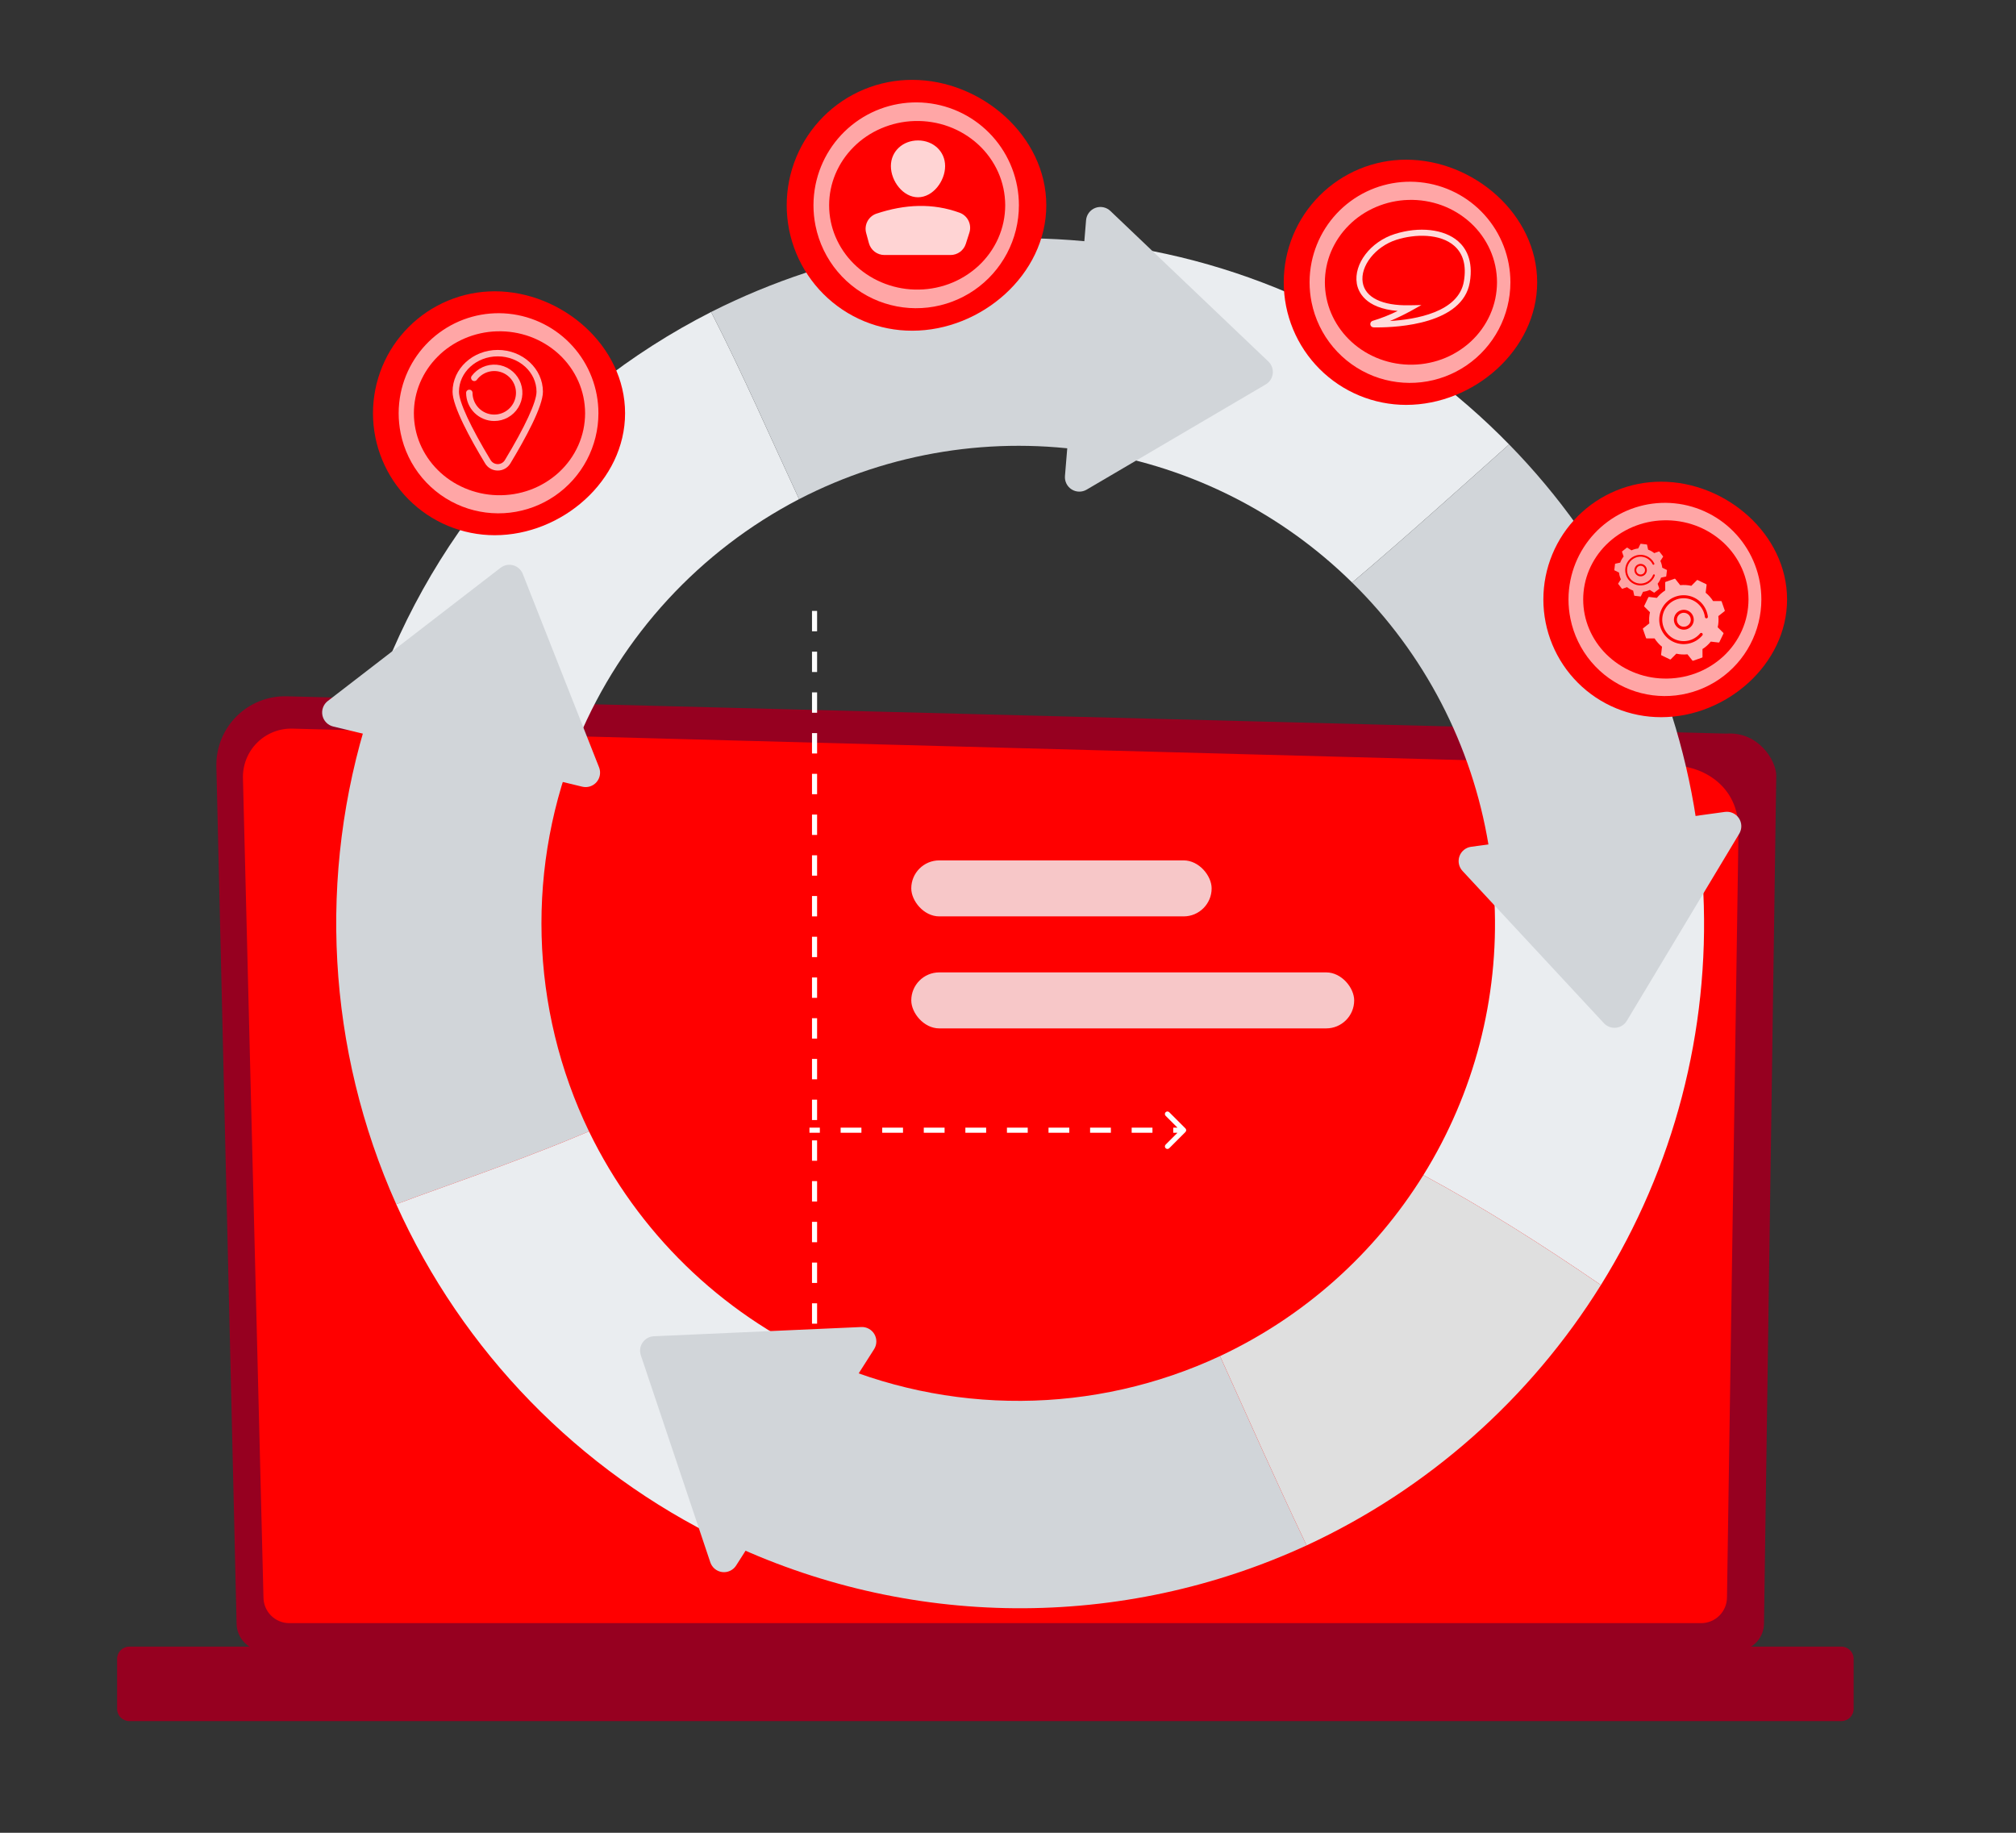 <svg width="396" height="360" viewBox="0 0 396 360" fill="none" xmlns="http://www.w3.org/2000/svg">
<rect x="0" y="0" width="396" height="360" fill="#333333" stroke="none"/>
<g clip-path="url(#clip0_6866_34160)">
<path d="M46.473 318.888C46.478 320.308 47.043 321.667 48.045 322.671C49.048 323.674 50.406 324.239 51.824 324.242H341.149C342.566 324.239 343.924 323.674 344.927 322.671C345.929 321.667 346.495 320.308 346.499 318.888L348.907 152.358C348.907 149.414 345.443 143.665 339.095 144.097L56.334 136.769C54.508 136.721 52.691 137.045 50.994 137.722C49.297 138.398 47.755 139.413 46.461 140.705C45.167 141.996 44.149 143.538 43.468 145.235C42.787 146.933 42.458 148.752 42.5 150.581L46.473 318.888Z" fill="#960020"/>
<path d="M51.752 313.752C51.756 315.096 52.291 316.383 53.239 317.333C54.188 318.283 55.473 318.818 56.814 318.822H334.169C335.51 318.818 336.795 318.283 337.743 317.333C338.692 316.383 339.227 315.096 339.23 313.752L341.502 162.575C341.234 153.477 333.271 150.207 328.444 150.4L57.443 143.118C56.159 143.085 54.882 143.313 53.689 143.789C52.496 144.264 51.412 144.978 50.503 145.886C49.594 146.795 48.878 147.879 48.4 149.072C47.922 150.266 47.691 151.545 47.721 152.83L51.752 313.752Z" fill="#FF0000"/>
<rect x="179" y="169" width="59" height="11" rx="5.5" fill="#F5F8FA" fill-opacity="0.8"/>
<rect x="179" y="191" width="87" height="11" rx="5.5" fill="#F5F8FA" fill-opacity="0.8"/>
<path d="M232.854 221.646C233.049 221.842 233.049 222.158 232.854 222.354L229.672 225.536C229.476 225.731 229.16 225.731 228.964 225.536C228.769 225.34 228.769 225.024 228.964 224.828L231.793 222L228.964 219.172C228.769 218.976 228.769 218.66 228.964 218.464C229.16 218.269 229.476 218.269 229.672 218.464L232.854 221.646ZM232.5 222.5H230.458V221.5H232.5V222.5ZM226.375 222.5H222.292V221.5H226.375V222.5ZM218.208 222.5H214.125V221.5H218.208V222.5ZM210.042 222.5H205.958V221.5H210.042V222.5ZM201.875 222.5H197.792V221.5H201.875V222.5ZM193.708 222.5H189.625V221.5H193.708V222.5ZM185.542 222.5H181.458V221.5H185.542V222.5ZM177.375 222.5H173.292V221.5H177.375V222.5ZM169.208 222.5H165.125V221.5H169.208V222.5ZM161.042 222.5H159V221.5H161.042V222.5Z" fill="white"/>
<path d="M25.401 338.066L361.706 338.066C363.031 338.066 364.105 336.99 364.105 335.663V325.838C364.105 324.511 363.031 323.434 361.706 323.434L25.401 323.434C24.076 323.434 23.002 324.511 23.002 325.838V335.663C23.002 336.99 24.076 338.066 25.401 338.066Z" fill="#960020"/>
<path d="M156.966 98.043C151.256 85.754 145.896 73.392 139.685 61.28C123.841 69.341 109.745 80.46 98.208 93.997C86.671 107.535 77.921 123.224 72.461 140.162C86.047 142.439 99.882 143.575 113.63 145.08C122.15 124.815 137.481 108.174 156.966 98.043Z" fill="#EAEDF0"/>
<path d="M115.69 222.229C109.915 210.248 106.745 197.175 106.39 183.876C106.034 170.576 108.502 157.353 113.628 145.079C99.88 143.574 86.045 142.438 72.459 140.161C62.333 171.85 64.245 206.168 77.827 236.532C79.155 236.055 80.488 235.571 81.819 235.06C93.308 230.911 104.644 226.927 115.69 222.229Z" fill="#D1D5D9"/>
<path d="M256.656 303.552C250.762 291.213 245.252 278.764 239.643 266.367C227.407 272.078 214.084 275.078 200.584 275.161C187.085 275.244 173.726 272.409 161.42 266.849C155.207 278.869 149.316 291.034 142.199 302.651C160.039 311.217 179.544 315.738 199.327 315.894C219.11 316.05 238.684 311.835 256.656 303.552Z" fill="#D1D5D9"/>
<path d="M115.691 222.229C104.645 226.927 93.309 230.911 81.82 235.06C80.489 235.571 79.156 236.055 77.828 236.532C90.861 265.463 113.652 288.872 142.201 302.65C149.317 291.033 155.209 278.868 161.422 266.848C141.448 257.773 125.272 241.989 115.691 222.229Z" fill="#EAEDF0"/>
<path d="M217.849 47.92C191.046 44.435 163.816 49.089 139.684 61.28C145.895 73.391 151.255 85.754 156.965 98.043C174.85 88.8 195.226 85.553 215.092 88.779C216.969 75.971 218.179 63.024 217.866 49.976C217.836 49.292 217.832 48.607 217.849 47.92Z" fill="#D1D5D9"/>
<path d="M217.846 47.921C217.829 48.608 217.833 49.292 217.864 49.976C218.176 63.024 216.967 75.972 215.09 88.78C234.168 91.895 251.813 100.854 265.598 114.426C276.038 105.583 286.222 96.398 296.429 87.292C275.803 66.174 248.346 51.891 217.846 47.921Z" fill="#EAEDF0"/>
<path d="M333.163 160.91C328.93 133.119 316.079 107.365 296.429 87.291C286.222 96.397 276.038 105.582 265.598 114.426C279.781 128.333 289.169 146.407 292.396 166.023C306.032 164.539 319.561 162.869 333.163 160.91Z" fill="#D1D5D9"/>
<path d="M292.397 166.023C293.007 169.722 293.396 173.454 293.563 177.2C294.431 196.076 289.558 214.771 279.59 230.814C291.638 237.315 303.157 244.658 314.465 252.406C328.817 229.367 335.835 202.501 334.587 175.374C334.371 170.531 333.896 165.703 333.165 160.91C319.563 162.869 306.034 164.539 292.397 166.023Z" fill="#EAEDF0"/>
<path d="M239.645 266.367C245.254 278.764 250.763 291.213 256.657 303.552C280.488 292.506 300.579 274.73 314.464 252.407C303.157 244.659 291.637 237.316 279.589 230.814C269.989 246.287 256.113 258.637 239.645 266.367Z" fill="#DFDFDF"/>
<path d="M169.182 260.658L128.436 262.472C127.998 262.491 127.571 262.613 127.187 262.826C126.804 263.039 126.475 263.339 126.227 263.701C125.979 264.064 125.818 264.479 125.758 264.914C125.697 265.349 125.738 265.792 125.878 266.209L139.526 306.879C139.696 307.386 140.006 307.835 140.42 308.173C140.834 308.511 141.335 308.725 141.865 308.79C142.395 308.856 142.933 308.769 143.416 308.541C143.9 308.313 144.309 307.953 144.596 307.502L171.695 265.018C171.974 264.581 172.127 264.075 172.139 263.556C172.151 263.036 172.02 262.524 171.761 262.074C171.502 261.624 171.124 261.254 170.669 261.005C170.215 260.755 169.7 260.635 169.182 260.658Z" fill="#D1D5D9"/>
<path d="M213.444 96.178L248.625 75.51C249.003 75.288 249.325 74.981 249.565 74.613C249.804 74.245 249.955 73.826 250.006 73.389C250.056 72.953 250.004 72.51 249.855 72.097C249.705 71.684 249.462 71.312 249.144 71.009L218.108 41.435C217.721 41.066 217.238 40.814 216.714 40.709C216.191 40.603 215.648 40.649 215.149 40.839C214.649 41.029 214.214 41.358 213.893 41.785C213.572 42.213 213.378 42.723 213.335 43.256L209.189 93.498C209.147 94.015 209.247 94.535 209.478 94.999C209.71 95.464 210.065 95.856 210.504 96.132C210.943 96.409 211.449 96.559 211.968 96.567C212.486 96.575 212.997 96.441 213.444 96.178Z" fill="#D1D5D9"/>
<path d="M287.274 171.07L315.053 200.981C315.352 201.303 315.721 201.55 316.132 201.705C316.543 201.859 316.984 201.916 317.42 201.87C317.856 201.825 318.276 201.678 318.646 201.442C319.016 201.207 319.327 200.888 319.553 200.511L341.64 163.749C341.916 163.29 342.056 162.763 342.045 162.228C342.034 161.693 341.872 161.172 341.578 160.726C341.285 160.279 340.87 159.925 340.384 159.704C339.897 159.483 339.358 159.404 338.829 159.476L288.962 166.329C288.449 166.399 287.964 166.61 287.562 166.937C287.159 167.265 286.854 167.697 286.68 168.186C286.506 168.675 286.469 169.203 286.574 169.711C286.679 170.22 286.921 170.69 287.274 171.07Z" fill="#D1D5D9"/>
<path d="M117.673 150.723L102.688 112.73C102.527 112.321 102.273 111.956 101.947 111.662C101.621 111.368 101.231 111.155 100.808 111.038C100.385 110.921 99.941 110.904 99.51 110.988C99.08 111.073 98.675 111.256 98.327 111.524L64.382 137.696C63.958 138.022 63.636 138.462 63.452 138.964C63.267 139.466 63.228 140.011 63.339 140.534C63.451 141.057 63.707 141.538 64.08 141.922C64.453 142.305 64.926 142.575 65.445 142.701L114.375 154.523C114.879 154.644 115.407 154.625 115.901 154.467C116.395 154.309 116.836 154.018 117.177 153.626C117.517 153.234 117.743 152.756 117.831 152.244C117.918 151.733 117.864 151.206 117.673 150.723Z" fill="#D1D5D9"/>
<path d="M351.032 117.745C351.032 130.517 339.07 140.872 326.317 140.872C323.279 140.88 320.27 140.289 317.461 139.13C314.651 137.972 312.098 136.27 309.947 134.121C307.796 131.973 306.089 129.42 304.924 126.61C303.76 123.8 303.16 120.787 303.16 117.744C303.16 114.702 303.76 111.689 304.924 108.879C306.089 106.068 307.796 103.516 309.947 101.367C312.098 99.219 314.651 97.517 317.461 96.359C320.27 95.2 323.279 94.609 326.317 94.617C339.07 94.617 351.032 104.972 351.032 117.745Z" fill="#FF0000"/>
<path opacity="0.65" d="M345.981 117.744C345.979 120.829 345.226 123.867 343.789 126.595C342.351 129.323 340.272 131.659 337.73 133.402C335.189 135.144 332.262 136.24 329.202 136.595C326.143 136.95 323.043 136.554 320.171 135.44C317.215 134.288 314.594 132.411 312.551 129.98C310.508 127.55 309.107 124.644 308.477 121.53C307.971 119.032 307.971 116.457 308.477 113.958C309.413 109.35 312.025 105.254 315.806 102.465C319.587 99.676 324.267 98.393 328.939 98.864C333.61 99.336 337.941 101.529 341.09 105.017C344.239 108.506 345.982 113.041 345.981 117.744ZM343.455 117.744C343.451 116.696 343.341 115.651 343.126 114.625C342.907 113.598 342.582 112.596 342.155 111.637C341.287 109.699 340.034 107.959 338.47 106.525C336.889 105.08 335.042 103.958 333.033 103.22C331.021 102.487 328.888 102.143 326.748 102.206C322.531 102.313 318.513 104.023 315.509 106.989C314.079 108.411 312.938 110.099 312.151 111.958C311.381 113.79 310.985 115.757 310.985 117.744C310.985 119.731 311.381 121.698 312.151 123.529C312.938 125.389 314.079 127.077 315.51 128.499C318.514 131.465 322.532 133.176 326.748 133.282C328.889 133.345 331.021 133.001 333.034 132.268C335.043 131.53 336.89 130.408 338.471 128.963C340.034 127.528 341.288 125.789 342.156 123.851C342.582 122.892 342.908 121.89 343.127 120.863C343.341 119.837 343.451 118.792 343.455 117.744Z" fill="white"/>
<g opacity="0.8">
<path opacity="0.8" d="M322.16 111.137C322.102 111.144 322.045 111.157 321.99 111.176C321.782 111.248 321.609 111.396 321.507 111.592C321.406 111.787 321.383 112.014 321.443 112.225C321.504 112.437 321.643 112.617 321.833 112.729C322.022 112.841 322.247 112.875 322.462 112.825C322.676 112.775 322.863 112.645 322.984 112.461C323.105 112.277 323.15 112.054 323.112 111.837C323.073 111.621 322.952 111.427 322.775 111.297C322.598 111.166 322.378 111.109 322.16 111.137Z" fill="white"/>
<path opacity="0.8" d="M326.67 109.271L325.948 108.349C325.938 108.336 325.924 108.326 325.908 108.321C325.892 108.317 325.874 108.317 325.859 108.323L324.938 108.642C324.577 108.353 324.172 108.125 323.738 107.966L323.532 107.011C323.529 106.995 323.52 106.98 323.508 106.969C323.496 106.958 323.48 106.95 323.464 106.948L322.302 106.808C322.286 106.806 322.269 106.809 322.254 106.817C322.24 106.825 322.228 106.838 322.221 106.853L321.794 107.732C321.335 107.782 320.888 107.908 320.469 108.102L319.65 107.573C319.636 107.564 319.619 107.559 319.603 107.56C319.586 107.561 319.57 107.567 319.557 107.577L318.637 108.301C318.623 108.311 318.614 108.325 318.609 108.341C318.604 108.357 318.605 108.374 318.61 108.39L318.929 109.313C318.641 109.674 318.413 110.08 318.254 110.515L317.301 110.72C317.285 110.724 317.27 110.732 317.259 110.745C317.247 110.757 317.24 110.772 317.238 110.789L317.098 111.952C317.096 111.969 317.099 111.986 317.107 112C317.115 112.015 317.128 112.027 317.143 112.034L318.02 112.461C318.071 112.921 318.196 113.369 318.391 113.789L317.862 114.609C317.853 114.623 317.848 114.639 317.849 114.656C317.85 114.673 317.856 114.689 317.866 114.702L318.588 115.624C318.598 115.637 318.612 115.646 318.628 115.651C318.644 115.656 318.661 115.656 318.677 115.65L319.598 115.331C319.959 115.62 320.364 115.848 320.798 116.006L321.003 116.961C321.007 116.978 321.015 116.993 321.028 117.004C321.04 117.015 321.056 117.022 321.072 117.024L322.234 117.164C322.25 117.166 322.267 117.163 322.282 117.155C322.296 117.147 322.308 117.135 322.315 117.12L322.741 116.241C323.201 116.19 323.648 116.065 324.067 115.87L324.886 116.4C324.9 116.409 324.917 116.413 324.933 116.412C324.95 116.412 324.966 116.406 324.979 116.395L325.899 115.672C325.913 115.662 325.922 115.647 325.927 115.631C325.932 115.615 325.931 115.598 325.926 115.582L325.607 114.66C325.895 114.299 326.123 113.893 326.281 113.458L327.235 113.252C327.251 113.249 327.266 113.24 327.277 113.228C327.289 113.216 327.296 113.2 327.298 113.184L327.438 112.02C327.44 112.004 327.436 111.987 327.428 111.972C327.42 111.957 327.408 111.946 327.393 111.938L326.516 111.512C326.465 111.052 326.34 110.603 326.145 110.184L326.674 109.364C326.683 109.35 326.688 109.333 326.687 109.317C326.686 109.3 326.68 109.284 326.67 109.271ZM324.863 110.915C324.82 110.936 324.769 110.939 324.723 110.923C324.677 110.907 324.64 110.874 324.618 110.83C324.536 110.661 324.436 110.501 324.32 110.353C323.96 109.894 323.459 109.568 322.894 109.424C322.329 109.281 321.733 109.328 321.199 109.56C320.664 109.791 320.221 110.193 319.938 110.703C319.655 111.214 319.549 111.803 319.636 112.38C319.723 112.957 319.998 113.489 320.419 113.893C320.839 114.296 321.381 114.55 321.96 114.613C322.539 114.676 323.123 114.545 323.62 114.241C324.117 113.937 324.5 113.477 324.708 112.932C324.726 112.887 324.76 112.85 324.805 112.83C324.849 112.811 324.9 112.809 324.945 112.827C324.99 112.844 325.027 112.879 325.047 112.923C325.067 112.968 325.068 113.018 325.051 113.064C324.813 113.685 324.377 114.209 323.811 114.556C323.244 114.903 322.579 115.052 321.919 114.98C321.259 114.908 320.641 114.62 320.162 114.16C319.682 113.699 319.369 113.093 319.27 112.435C319.171 111.778 319.292 111.106 319.614 110.525C319.936 109.943 320.441 109.485 321.051 109.221C321.66 108.957 322.34 108.903 322.983 109.067C323.627 109.231 324.198 109.603 324.608 110.126C324.617 110.138 324.626 110.149 324.635 110.161C324.735 110.292 324.824 110.431 324.901 110.577L324.917 110.608L324.923 110.62C324.931 110.636 324.94 110.652 324.948 110.669C324.951 110.676 324.954 110.683 324.956 110.69C324.971 110.732 324.969 110.779 324.952 110.82C324.935 110.862 324.903 110.895 324.862 110.915H324.863ZM323.235 112.735C323.088 112.926 322.886 113.07 322.657 113.147C322.428 113.224 322.181 113.231 321.948 113.168C321.715 113.104 321.506 112.973 321.347 112.79C321.188 112.608 321.087 112.382 321.056 112.142C321.026 111.902 321.067 111.658 321.174 111.441C321.282 111.224 321.451 111.044 321.661 110.924C321.871 110.804 322.112 110.748 322.353 110.765C322.594 110.782 322.825 110.87 323.016 111.018C323.144 111.116 323.251 111.238 323.331 111.377C323.411 111.517 323.463 111.671 323.483 111.831C323.503 111.99 323.492 112.153 323.449 112.308C323.406 112.463 323.333 112.608 323.234 112.735H323.235Z" fill="white"/>
</g>
<g opacity="0.84">
<path opacity="0.84" d="M331.027 120.393C330.936 120.375 330.844 120.365 330.751 120.365C330.4 120.365 330.062 120.5 329.808 120.743C329.554 120.985 329.402 121.315 329.385 121.666C329.367 122.017 329.484 122.362 329.713 122.628C329.941 122.895 330.263 123.063 330.612 123.099C330.962 123.135 331.311 123.035 331.588 122.819C331.866 122.604 332.05 122.291 332.103 121.944C332.157 121.596 332.075 121.242 331.874 120.953C331.674 120.665 331.371 120.464 331.027 120.393Z" fill="white"/>
<path opacity="0.84" d="M338.793 119.909L338.178 118.144C338.17 118.119 338.153 118.097 338.131 118.082C338.11 118.067 338.084 118.058 338.057 118.058L336.503 118.065C336.108 117.442 335.614 116.889 335.041 116.425L335.223 114.879C335.226 114.852 335.221 114.825 335.208 114.802C335.195 114.779 335.175 114.76 335.151 114.748L333.471 113.937C333.447 113.925 333.42 113.921 333.394 113.926C333.368 113.93 333.344 113.943 333.325 113.962L332.23 115.068C331.511 114.907 330.771 114.865 330.039 114.942L329.076 113.72C329.059 113.7 329.037 113.684 329.011 113.677C328.986 113.67 328.958 113.67 328.933 113.679L327.173 114.295C327.147 114.304 327.126 114.32 327.11 114.342C327.095 114.364 327.087 114.39 327.087 114.416L327.093 115.973C326.472 116.369 325.919 116.863 325.456 117.437L323.912 117.255C323.885 117.252 323.859 117.257 323.835 117.27C323.812 117.283 323.793 117.303 323.782 117.327L322.972 119.01C322.96 119.034 322.956 119.061 322.961 119.087C322.965 119.113 322.978 119.137 322.997 119.156L324.101 120.253C323.94 120.973 323.898 121.714 323.976 122.448L322.756 123.412C322.735 123.428 322.72 123.451 322.712 123.477C322.705 123.502 322.705 123.529 322.714 123.554L323.329 125.319C323.338 125.344 323.354 125.366 323.376 125.382C323.398 125.397 323.424 125.405 323.45 125.405L325.004 125.399C325.4 126.021 325.894 126.575 326.467 127.038L326.285 128.585C326.282 128.612 326.287 128.638 326.3 128.662C326.312 128.685 326.332 128.704 326.356 128.715L328.036 129.527C328.06 129.538 328.087 129.542 328.113 129.538C328.14 129.533 328.164 129.521 328.182 129.502L329.278 128.396C329.997 128.557 330.737 128.599 331.469 128.521L332.432 129.743C332.448 129.764 332.471 129.779 332.496 129.787C332.522 129.794 332.549 129.793 332.574 129.785L334.336 129.168C334.361 129.16 334.383 129.143 334.398 129.122C334.414 129.1 334.422 129.074 334.422 129.047L334.415 127.491C335.037 127.095 335.59 126.6 336.052 126.026L337.597 126.208C337.623 126.211 337.65 126.206 337.673 126.193C337.697 126.181 337.715 126.161 337.727 126.137L338.537 124.454C338.549 124.43 338.552 124.403 338.548 124.377C338.543 124.351 338.531 124.326 338.512 124.308L337.408 123.211C337.568 122.491 337.611 121.75 337.533 121.016L338.753 120.052C338.774 120.035 338.789 120.013 338.796 119.987C338.803 119.961 338.802 119.934 338.793 119.909ZM335.221 121.456C335.144 121.466 335.067 121.444 335.006 121.397C334.945 121.349 334.905 121.279 334.895 121.202C334.858 120.904 334.789 120.611 334.691 120.328C334.384 119.45 333.796 118.698 333.018 118.19C332.24 117.681 331.316 117.445 330.39 117.518C329.464 117.591 328.588 117.969 327.899 118.592C327.21 119.216 326.746 120.051 326.58 120.966C326.414 121.881 326.555 122.826 326.981 123.653C327.407 124.479 328.095 125.141 328.936 125.536C329.777 125.93 330.725 126.034 331.632 125.833C332.538 125.631 333.353 125.134 333.948 124.42C333.973 124.391 334.003 124.366 334.037 124.348C334.071 124.331 334.108 124.32 334.146 124.316C334.185 124.313 334.223 124.317 334.26 124.328C334.296 124.34 334.33 124.358 334.36 124.383C334.389 124.407 334.414 124.437 334.432 124.471C334.449 124.506 334.46 124.543 334.464 124.581C334.467 124.619 334.463 124.658 334.452 124.695C334.44 124.731 334.422 124.765 334.397 124.795C333.719 125.609 332.791 126.175 331.758 126.406C330.724 126.636 329.644 126.517 328.685 126.068C327.726 125.619 326.943 124.865 326.457 123.922C325.971 122.98 325.81 121.904 325.999 120.861C326.188 119.817 326.717 118.866 327.502 118.155C328.288 117.445 329.286 117.014 330.342 116.931C331.397 116.849 332.45 117.118 333.336 117.697C334.223 118.277 334.893 119.134 335.242 120.135C335.25 120.157 335.257 120.179 335.265 120.201C335.348 120.451 335.41 120.706 335.452 120.966V120.967C335.455 120.987 335.458 121.004 335.46 121.023L335.463 121.043C335.467 121.072 335.471 121.1 335.475 121.13C335.48 121.168 335.477 121.207 335.467 121.244C335.456 121.281 335.439 121.315 335.416 121.346C335.392 121.376 335.363 121.401 335.329 121.42C335.296 121.439 335.259 121.451 335.221 121.456L335.221 121.456ZM331.827 123.361C331.505 123.574 331.128 123.686 330.743 123.684C330.357 123.681 329.981 123.565 329.662 123.348C329.343 123.132 329.095 122.826 328.95 122.469C328.804 122.111 328.768 121.719 328.845 121.341C328.922 120.962 329.11 120.616 329.384 120.344C329.658 120.073 330.006 119.889 330.384 119.816C330.763 119.743 331.154 119.783 331.51 119.933C331.865 120.083 332.168 120.334 332.38 120.656C332.523 120.87 332.622 121.11 332.671 121.362C332.721 121.614 332.719 121.873 332.668 122.125C332.616 122.376 332.516 122.615 332.371 122.827C332.227 123.04 332.042 123.221 331.827 123.361H331.827Z" fill="white"/>
</g>
<path d="M205.523 40.323C205.523 53.929 192.781 64.959 179.197 64.959C175.961 64.968 172.755 64.338 169.763 63.104C166.771 61.87 164.051 60.056 161.76 57.768C159.469 55.479 157.651 52.761 156.41 49.767C155.17 46.774 154.531 43.564 154.531 40.323C154.531 37.082 155.17 33.873 156.41 30.88C157.651 27.886 159.469 25.168 161.76 22.879C164.051 20.59 166.771 18.777 169.763 17.543C172.755 16.309 175.961 15.679 179.197 15.688C192.781 15.688 205.523 26.717 205.523 40.323Z" fill="#FF0000"/>
<path opacity="0.65" d="M200.143 40.324C200.141 43.609 199.34 46.845 197.808 49.751C196.277 52.657 194.062 55.146 191.355 57.002C188.647 58.858 185.529 60.026 182.271 60.404C179.012 60.783 175.71 60.36 172.65 59.173C169.501 57.947 166.709 55.947 164.533 53.358C162.356 50.769 160.864 47.674 160.194 44.356C159.654 41.695 159.654 38.952 160.194 36.291C161.192 31.382 163.974 27.02 168.001 24.05C172.028 21.079 177.013 19.713 181.989 20.215C186.965 20.718 191.578 23.053 194.932 26.768C198.286 30.484 200.144 35.314 200.143 40.324ZM197.453 40.324C197.449 39.207 197.331 38.093 197.102 37.001C196.869 35.906 196.523 34.84 196.068 33.818C195.144 31.754 193.808 29.901 192.143 28.372C190.459 26.833 188.492 25.638 186.351 24.852C184.207 24.071 181.936 23.704 179.656 23.771C175.112 23.89 170.746 25.784 167.685 28.866C166.161 30.382 164.946 32.18 164.108 34.161C163.287 36.112 162.865 38.207 162.865 40.324C162.865 42.441 163.287 44.536 164.108 46.487C164.946 48.468 166.161 50.266 167.685 51.781C170.747 54.864 175.113 56.758 179.656 56.876C181.936 56.943 184.208 56.577 186.351 55.796C188.492 55.01 190.459 53.814 192.143 52.275C193.808 50.747 195.144 48.894 196.068 46.83C196.523 45.808 196.869 44.741 197.102 43.647C197.331 42.554 197.449 41.44 197.453 40.324Z" fill="white"/>
<path opacity="0.83" d="M185.647 32.622C185.647 35.568 183.263 38.748 180.321 38.748C177.38 38.748 174.996 35.568 174.996 32.622C174.996 29.676 177.38 27.586 180.321 27.586C183.263 27.586 185.647 29.676 185.647 32.622Z" fill="white"/>
<path opacity="0.83" d="M173.716 50.089H186.716C187.383 50.089 188.033 49.877 188.571 49.483C189.11 49.089 189.51 48.534 189.713 47.898L190.413 45.708C190.661 44.935 190.602 44.097 190.249 43.367C189.895 42.637 189.273 42.072 188.514 41.79C183.223 39.853 177.752 40.101 172.148 41.969C171.393 42.227 170.764 42.765 170.391 43.472C170.017 44.179 169.928 45.003 170.14 45.774L170.679 47.763C170.86 48.43 171.255 49.02 171.804 49.441C172.353 49.861 173.025 50.089 173.716 50.089Z" fill="white"/>
<path d="M301.943 55.448C301.943 68.748 289.487 79.53 276.208 79.53C273.051 79.53 269.924 78.907 267.007 77.697C264.09 76.487 261.439 74.713 259.206 72.477C256.974 70.241 255.203 67.586 253.994 64.664C252.786 61.742 252.164 58.611 252.164 55.448C252.164 52.286 252.786 49.154 253.994 46.233C255.203 43.311 256.974 40.656 259.206 38.42C261.439 36.184 264.09 34.41 267.007 33.199C269.924 31.989 273.051 31.366 276.208 31.366C289.487 31.366 301.943 42.148 301.943 55.448Z" fill="#FF0000"/>
<path opacity="0.65" d="M296.686 55.449C296.683 58.661 295.9 61.824 294.403 64.665C292.906 67.505 290.741 69.938 288.094 71.753C285.448 73.567 282.4 74.709 279.214 75.078C276.029 75.448 272.801 75.035 269.811 73.875C266.732 72.676 264.003 70.721 261.875 68.19C259.748 65.659 258.289 62.634 257.634 59.391C257.106 56.789 257.106 54.108 257.634 51.507C258.609 46.709 261.329 42.444 265.265 39.54C269.202 36.637 274.075 35.301 278.939 35.792C283.804 36.283 288.312 38.566 291.591 42.198C294.87 45.83 296.686 50.552 296.686 55.449ZM294.056 55.449C294.051 54.357 293.937 53.269 293.713 52.2C293.485 51.131 293.146 50.088 292.701 49.09C291.798 47.072 290.493 45.26 288.865 43.766C287.218 42.262 285.295 41.093 283.203 40.325C281.108 39.562 278.887 39.203 276.658 39.269C272.217 39.384 267.949 41.236 264.956 44.249C263.466 45.73 262.278 47.488 261.459 49.423C260.657 51.33 260.244 53.379 260.244 55.448C260.244 57.517 260.657 59.565 261.459 61.472C262.278 63.408 263.466 65.166 264.956 66.647C267.949 69.661 272.217 71.512 276.658 71.628C278.887 71.693 281.108 71.335 283.203 70.572C285.295 69.804 287.218 68.635 288.865 67.13C290.493 65.636 291.798 63.825 292.701 61.807C293.146 60.808 293.485 59.766 293.713 58.696C293.937 57.628 294.051 56.54 294.056 55.449Z" fill="white"/>
<path opacity="0.86" d="M270.523 64.311C270.237 64.311 269.996 64.307 269.806 64.304C269.649 64.3 269.498 64.24 269.381 64.134C269.265 64.029 269.19 63.885 269.17 63.728C269.151 63.572 269.188 63.414 269.275 63.283C269.362 63.152 269.494 63.057 269.645 63.014H269.646C271.33 62.504 272.969 61.856 274.547 61.077C268.06 60.547 266.764 57.21 266.514 55.683C265.882 51.834 269.219 47.478 273.95 45.973C278.779 44.439 283.67 44.992 286.413 47.382C287.871 48.653 289.452 51.086 288.706 55.464C287.312 63.654 274.558 64.311 270.523 64.311ZM279.204 59.921L277.149 61.068C275.811 61.8 274.436 62.463 273.031 63.055C278.04 62.753 286.513 61.335 287.546 55.264C288.071 52.183 287.43 49.83 285.641 48.271C282.867 45.852 277.95 45.938 274.307 47.096C270.182 48.408 267.145 52.252 267.677 55.491C268.159 58.431 271.502 60.076 276.851 59.964L279.204 59.921Z" fill="white"/>
<path d="M122.783 81.173C122.783 94.403 110.393 105.128 97.183 105.128C90.84 105.128 84.756 102.605 80.271 98.112C75.785 93.62 73.266 87.526 73.266 81.173C73.266 74.82 75.785 68.727 80.271 64.234C84.756 59.742 90.84 57.218 97.183 57.218C110.393 57.218 122.783 67.943 122.783 81.173Z" fill="#FF0000"/>
<path opacity="0.65" d="M117.548 81.173C117.546 84.368 116.767 87.515 115.278 90.341C113.789 93.166 111.635 95.586 109.002 97.391C106.37 99.196 103.338 100.331 100.169 100.699C97 101.067 93.79 100.656 90.815 99.502C87.752 98.31 85.038 96.365 82.921 93.848C80.805 91.33 79.354 88.32 78.702 85.094C78.177 82.507 78.177 79.84 78.702 77.252C79.672 72.479 82.378 68.237 86.294 65.348C90.21 62.46 95.057 61.131 99.896 61.62C104.734 62.108 109.219 64.379 112.481 67.992C115.743 71.605 117.549 76.302 117.548 81.173ZM114.932 81.173C114.928 80.087 114.814 79.004 114.591 77.942C114.365 76.878 114.028 75.841 113.585 74.847C112.687 72.84 111.388 71.039 109.769 69.553C108.131 68.056 106.218 66.894 104.137 66.129C102.053 65.37 99.843 65.014 97.626 65.079C93.208 65.194 88.963 67.035 85.986 70.033C84.504 71.507 83.322 73.255 82.507 75.181C81.709 77.078 81.298 79.116 81.298 81.174C81.298 83.232 81.709 85.27 82.507 87.167C83.322 89.093 84.504 90.841 85.986 92.314C88.963 95.312 93.208 97.154 97.626 97.269C99.843 97.334 102.053 96.977 104.137 96.218C106.218 95.454 108.131 94.291 109.769 92.795C111.388 91.309 112.687 89.507 113.585 87.5C114.028 86.507 114.365 85.47 114.591 84.406C114.814 83.343 114.928 82.259 114.932 81.173Z" fill="white"/>
<g opacity="0.84">
<path opacity="0.84" d="M97.771 92.426C97.272 92.428 96.782 92.3 96.348 92.055C95.913 91.81 95.55 91.456 95.294 91.028C92.374 86.197 88.894 79.833 88.894 76.944C88.894 72.418 92.876 68.736 97.77 68.736C102.665 68.736 106.647 72.419 106.647 76.944C106.647 79.833 103.167 86.197 100.248 91.028C99.991 91.456 99.628 91.81 99.194 92.055C98.76 92.3 98.269 92.428 97.771 92.426ZM97.771 69.997C93.571 69.997 90.154 73.114 90.154 76.944C90.154 78.942 92.42 83.837 96.371 90.375C96.517 90.616 96.722 90.815 96.968 90.954C97.213 91.092 97.49 91.165 97.771 91.165C98.052 91.165 98.329 91.092 98.575 90.954C98.82 90.815 99.025 90.616 99.171 90.375C103.122 83.837 105.388 78.942 105.388 76.944C105.388 73.114 101.971 69.997 97.77 69.997H97.771Z" fill="white"/>
<path opacity="0.84" d="M97.087 82.695C95.621 82.693 94.216 82.109 93.18 81.072C92.143 80.034 91.56 78.626 91.559 77.158C91.561 76.993 91.629 76.835 91.747 76.72C91.865 76.604 92.023 76.539 92.188 76.539C92.353 76.539 92.512 76.604 92.629 76.72C92.747 76.835 92.815 76.993 92.817 77.158C92.818 78.174 93.179 79.157 93.837 79.93C94.494 80.703 95.405 81.217 96.406 81.378C97.408 81.54 98.434 81.339 99.301 80.812C100.168 80.285 100.819 79.466 101.138 78.502C101.457 77.538 101.423 76.492 101.041 75.55C100.66 74.609 99.957 73.835 99.057 73.365C98.157 72.896 97.121 72.763 96.132 72.99C95.144 73.218 94.268 73.79 93.662 74.604C93.562 74.736 93.413 74.823 93.249 74.845C93.085 74.868 92.919 74.826 92.786 74.726C92.654 74.627 92.565 74.48 92.54 74.316C92.515 74.152 92.556 73.985 92.653 73.851C93.216 73.093 93.964 72.493 94.824 72.106C95.685 71.719 96.63 71.56 97.569 71.642C98.509 71.725 99.412 72.047 100.192 72.577C100.972 73.108 101.604 73.829 102.027 74.674C102.45 75.518 102.651 76.456 102.61 77.4C102.569 78.344 102.287 79.261 101.792 80.065C101.297 80.869 100.604 81.533 99.781 81.993C98.957 82.454 98.03 82.695 97.087 82.695Z" fill="white"/>
</g>
</g>
<path d="M160 120L160 261" stroke="white" stroke-dasharray="4 4"/>
<defs>
<clipPath id="clip0_6866_34160">
<rect width="351" height="338" fill="white" transform="translate(23 11)"/>
</clipPath>
</defs>
</svg>
